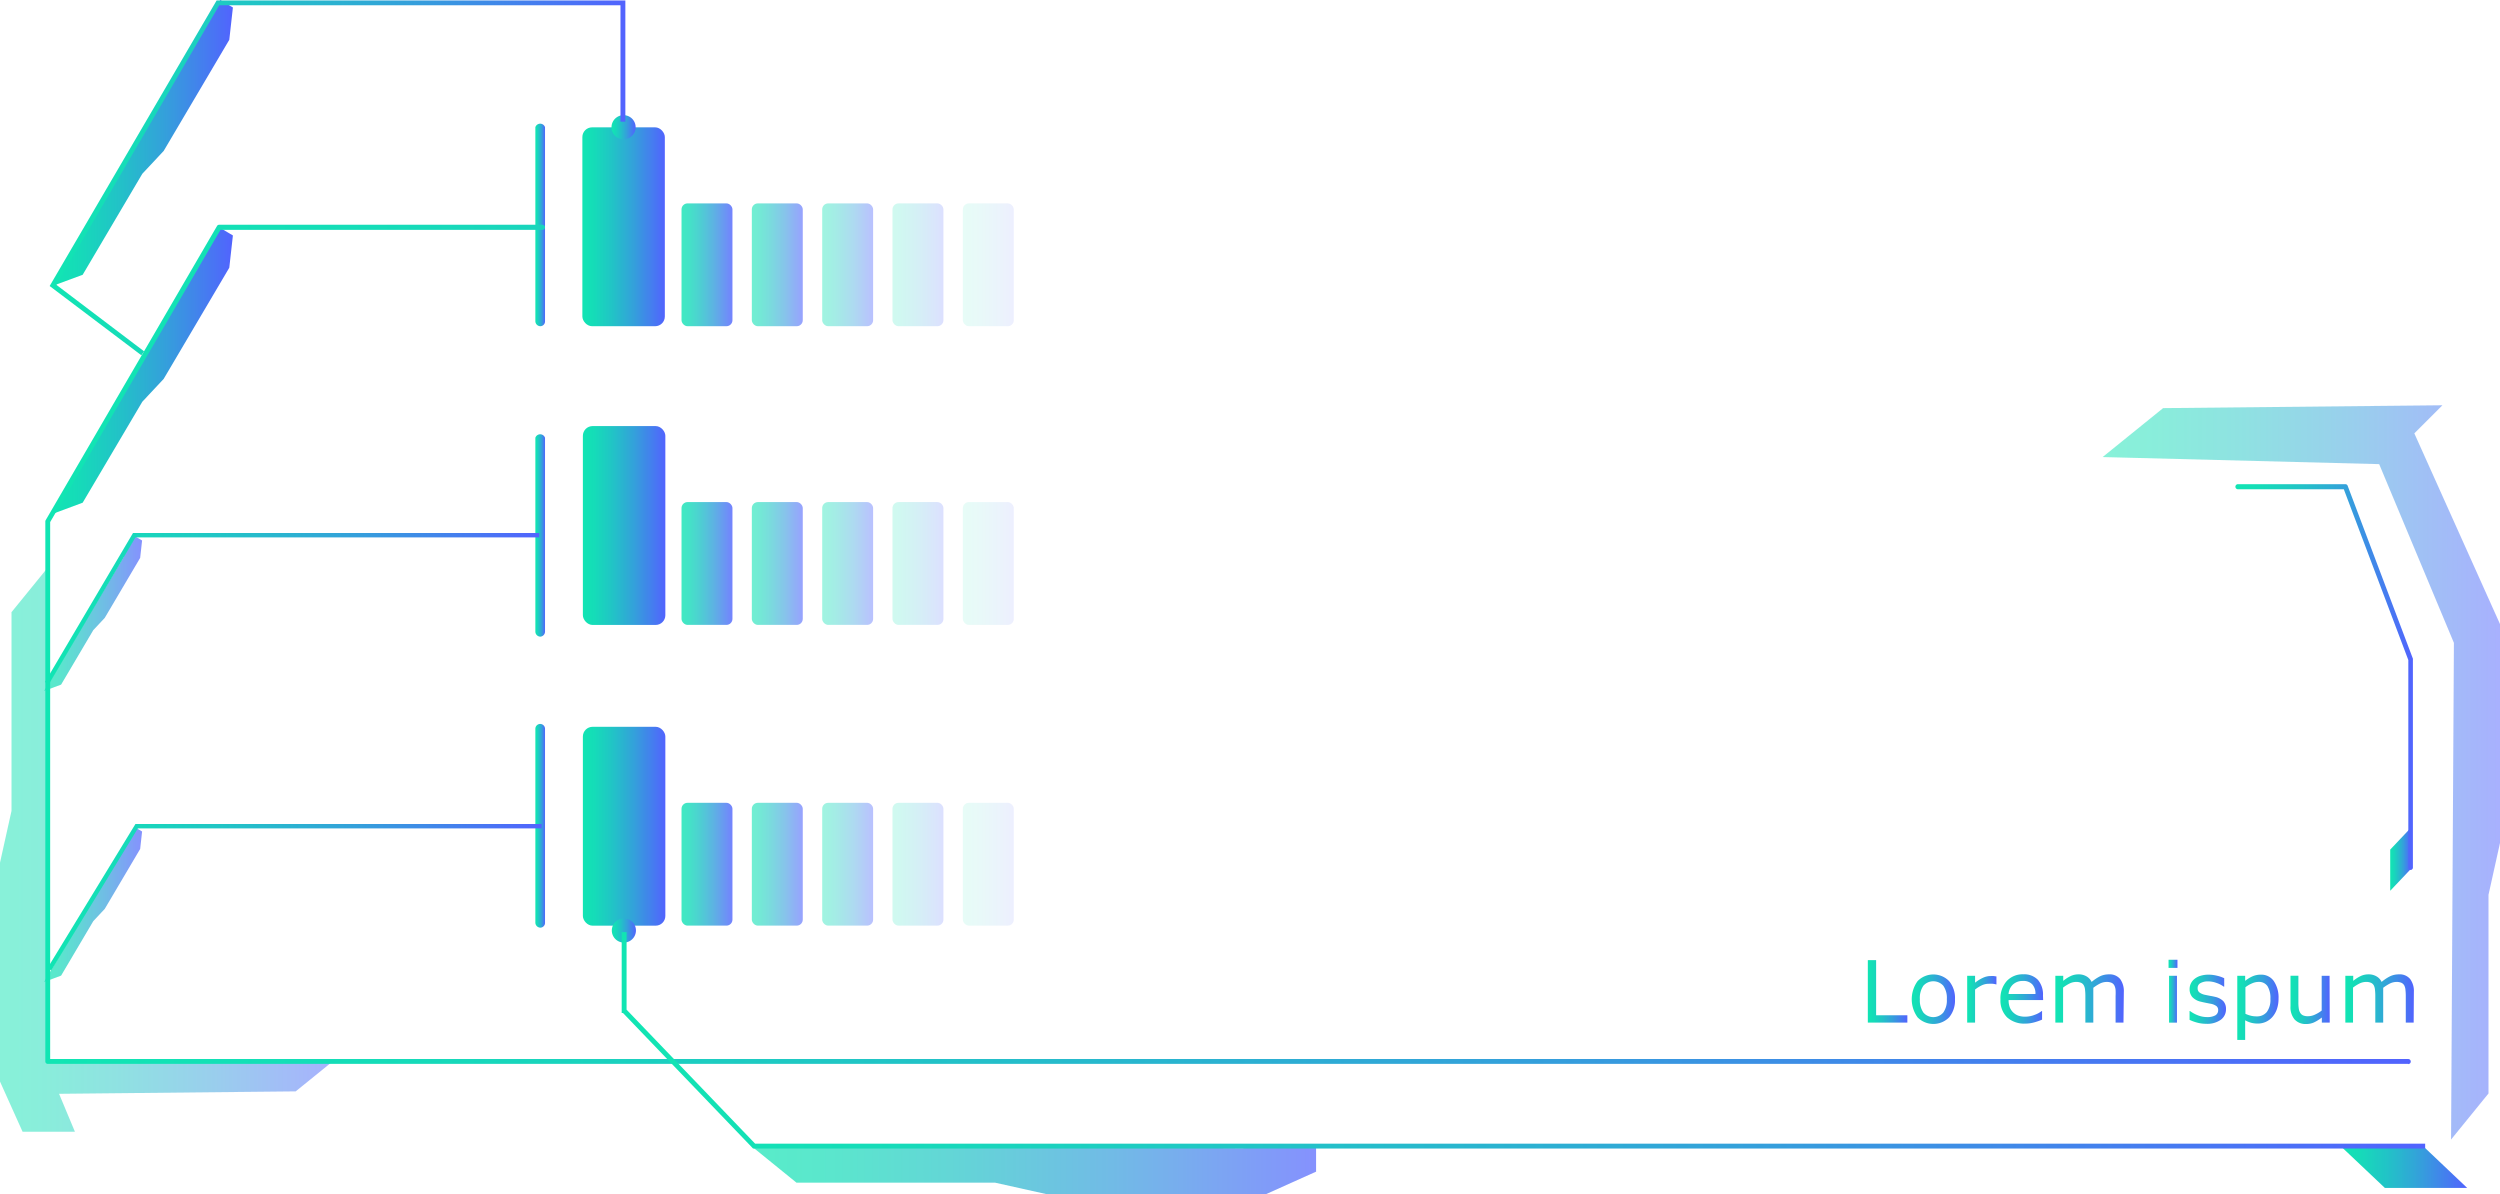 <svg xmlns="http://www.w3.org/2000/svg" xmlns:xlink="http://www.w3.org/1999/xlink" viewBox="0 0 491.4 234.74"><defs><style>.cls-1,.cls-2{opacity:0.5;}.cls-1{fill:url(#New_Gradient_Swatch_5);}.cls-2{fill:url(#New_Gradient_Swatch_5-2);}.cls-3,.cls-5,.cls-6{opacity:0.7;}.cls-3{fill:url(#New_Gradient_Swatch_5-3);}.cls-4{fill:url(#New_Gradient_Swatch_5-4);}.cls-5{fill:url(#New_Gradient_Swatch_5-5);}.cls-6{fill:url(#New_Gradient_Swatch_5-6);}.cls-7{fill:url(#New_Gradient_Swatch_5-7);}.cls-8{fill:url(#New_Gradient_Swatch_5-8);}.cls-9{fill:url(#New_Gradient_Swatch_5-9);}.cls-10{fill:url(#New_Gradient_Swatch_5-10);}.cls-11{fill:url(#New_Gradient_Swatch_5-11);}.cls-12{fill:url(#New_Gradient_Swatch_5-12);}.cls-13{fill:url(#New_Gradient_Swatch_5-13);}.cls-14{fill:url(#New_Gradient_Swatch_5-14);}.cls-15{fill:url(#New_Gradient_Swatch_5-15);}.cls-16{fill:url(#New_Gradient_Swatch_5-16);}.cls-17{fill:url(#New_Gradient_Swatch_5-17);}.cls-18{fill:url(#New_Gradient_Swatch_5-18);}.cls-19{fill:url(#New_Gradient_Swatch_5-19);}.cls-20{fill:url(#New_Gradient_Swatch_5-20);}.cls-21{fill:url(#New_Gradient_Swatch_5-21);}.cls-22,.cls-27,.cls-32{opacity:0.8;}.cls-22{fill:url(#New_Gradient_Swatch_5-22);}.cls-23,.cls-28,.cls-33{opacity:0.6;}.cls-23{fill:url(#New_Gradient_Swatch_5-23);}.cls-24,.cls-29,.cls-34{opacity:0.4;}.cls-24{fill:url(#New_Gradient_Swatch_5-24);}.cls-25,.cls-30,.cls-35{opacity:0.2;}.cls-25{fill:url(#New_Gradient_Swatch_5-25);}.cls-26,.cls-31,.cls-36{opacity:0.1;}.cls-26{fill:url(#New_Gradient_Swatch_5-26);}.cls-27{fill:url(#New_Gradient_Swatch_5-27);}.cls-28{fill:url(#New_Gradient_Swatch_5-28);}.cls-29{fill:url(#New_Gradient_Swatch_5-29);}.cls-30{fill:url(#New_Gradient_Swatch_5-30);}.cls-31{fill:url(#New_Gradient_Swatch_5-31);}.cls-32{fill:url(#New_Gradient_Swatch_5-32);}.cls-33{fill:url(#New_Gradient_Swatch_5-33);}.cls-34{fill:url(#New_Gradient_Swatch_5-34);}.cls-35{fill:url(#New_Gradient_Swatch_5-35);}.cls-36{fill:url(#New_Gradient_Swatch_5-36);}.cls-37{fill:url(#New_Gradient_Swatch_5-37);}.cls-38{fill:url(#New_Gradient_Swatch_5-38);}.cls-39{fill:url(#New_Gradient_Swatch_5-39);}.cls-40{fill:url(#New_Gradient_Swatch_5-40);}.cls-41{fill:url(#New_Gradient_Swatch_5-41);}.cls-42{fill:url(#New_Gradient_Swatch_5-42);}.cls-43{fill:url(#New_Gradient_Swatch_5-43);}.cls-44{fill:url(#New_Gradient_Swatch_5-44);}.cls-45{fill:url(#New_Gradient_Swatch_5-45);}.cls-46{fill:url(#New_Gradient_Swatch_5-46);}.cls-47{fill:url(#New_Gradient_Swatch_5-47);}.cls-48{fill:url(#New_Gradient_Swatch_5-48);}</style><linearGradient id="New_Gradient_Swatch_5" x1="413.29" y1="151.82" x2="491.4" y2="151.82" gradientUnits="userSpaceOnUse"><stop offset="0" stop-color="#11e5b3"/><stop offset="0.14" stop-color="#15dcb8"/><stop offset="0.36" stop-color="#21c4c6"/><stop offset="0.64" stop-color="#359edc"/><stop offset="0.97" stop-color="#4f68fb"/><stop offset="1" stop-color="#5263fe"/></linearGradient><linearGradient id="New_Gradient_Swatch_5-2" x1="0" y1="166.87" x2="65.97" y2="166.87" xlink:href="#New_Gradient_Swatch_5"/><linearGradient id="New_Gradient_Swatch_5-3" x1="147.86" y1="230.07" x2="258.69" y2="230.07" xlink:href="#New_Gradient_Swatch_5"/><linearGradient id="New_Gradient_Swatch_5-4" x1="10.06" y1="72.96" x2="45.78" y2="72.96" xlink:href="#New_Gradient_Swatch_5"/><linearGradient id="New_Gradient_Swatch_5-5" x1="8.67" y1="120.63" x2="27.93" y2="120.63" xlink:href="#New_Gradient_Swatch_5"/><linearGradient id="New_Gradient_Swatch_5-6" x1="8.67" y1="177.83" x2="27.93" y2="177.83" xlink:href="#New_Gradient_Swatch_5"/><linearGradient id="New_Gradient_Swatch_5-7" x1="10.06" y1="28.15" x2="45.78" y2="28.15" xlink:href="#New_Gradient_Swatch_5"/><linearGradient id="New_Gradient_Swatch_5-8" x1="460.07" y1="229.39" x2="484.95" y2="229.39" xlink:href="#New_Gradient_Swatch_5"/><linearGradient id="New_Gradient_Swatch_5-9" x1="469.82" y1="168.87" x2="473.93" y2="168.87" xlink:href="#New_Gradient_Swatch_5"/><linearGradient id="New_Gradient_Swatch_5-10" x1="439.42" y1="133.1" x2="474.33" y2="133.1" xlink:href="#New_Gradient_Swatch_5"/><linearGradient id="New_Gradient_Swatch_5-11" x1="367.14" y1="194.87" x2="374.91" y2="194.87" xlink:href="#New_Gradient_Swatch_5"/><linearGradient id="New_Gradient_Swatch_5-12" x1="375.77" y1="196.41" x2="384.27" y2="196.41" xlink:href="#New_Gradient_Swatch_5"/><linearGradient id="New_Gradient_Swatch_5-13" x1="386.67" y1="196.41" x2="392.42" y2="196.41" xlink:href="#New_Gradient_Swatch_5"/><linearGradient id="New_Gradient_Swatch_5-14" x1="393.23" y1="196.38" x2="401.6" y2="196.38" xlink:href="#New_Gradient_Swatch_5"/><linearGradient id="New_Gradient_Swatch_5-15" x1="403.95" y1="196.28" x2="417.39" y2="196.28" xlink:href="#New_Gradient_Swatch_5"/><linearGradient id="New_Gradient_Swatch_5-16" x1="426.24" y1="194.83" x2="427.99" y2="194.83" xlink:href="#New_Gradient_Swatch_5"/><linearGradient id="New_Gradient_Swatch_5-17" x1="430.34" y1="196.41" x2="437.54" y2="196.41" xlink:href="#New_Gradient_Swatch_5"/><linearGradient id="New_Gradient_Swatch_5-18" x1="439.76" y1="197.98" x2="447.87" y2="197.98" xlink:href="#New_Gradient_Swatch_5"/><linearGradient id="New_Gradient_Swatch_5-19" x1="450.22" y1="196.53" x2="457.93" y2="196.53" xlink:href="#New_Gradient_Swatch_5"/><linearGradient id="New_Gradient_Swatch_5-20" x1="460.98" y1="196.28" x2="474.43" y2="196.28" xlink:href="#New_Gradient_Swatch_5"/><linearGradient id="New_Gradient_Swatch_5-21" x1="114.47" y1="44.58" x2="130.68" y2="44.58" xlink:href="#New_Gradient_Swatch_5"/><linearGradient id="New_Gradient_Swatch_5-22" x1="133.96" y1="52.05" x2="143.97" y2="52.05" xlink:href="#New_Gradient_Swatch_5"/><linearGradient id="New_Gradient_Swatch_5-23" x1="147.78" y1="52.05" x2="157.79" y2="52.05" xlink:href="#New_Gradient_Swatch_5"/><linearGradient id="New_Gradient_Swatch_5-24" x1="161.61" y1="52.05" x2="171.62" y2="52.05" xlink:href="#New_Gradient_Swatch_5"/><linearGradient id="New_Gradient_Swatch_5-25" x1="175.43" y1="52.05" x2="185.44" y2="52.05" xlink:href="#New_Gradient_Swatch_5"/><linearGradient id="New_Gradient_Swatch_5-26" x1="189.26" y1="52.05" x2="199.27" y2="52.05" xlink:href="#New_Gradient_Swatch_5"/><linearGradient id="New_Gradient_Swatch_5-27" x1="133.96" y1="110.76" x2="143.97" y2="110.76" xlink:href="#New_Gradient_Swatch_5"/><linearGradient id="New_Gradient_Swatch_5-28" x1="147.78" y1="110.76" x2="157.79" y2="110.76" xlink:href="#New_Gradient_Swatch_5"/><linearGradient id="New_Gradient_Swatch_5-29" x1="161.61" y1="110.76" x2="171.62" y2="110.76" xlink:href="#New_Gradient_Swatch_5"/><linearGradient id="New_Gradient_Swatch_5-30" x1="175.43" y1="110.76" x2="185.44" y2="110.76" xlink:href="#New_Gradient_Swatch_5"/><linearGradient id="New_Gradient_Swatch_5-31" x1="189.26" y1="110.76" x2="199.27" y2="110.76" xlink:href="#New_Gradient_Swatch_5"/><linearGradient id="New_Gradient_Swatch_5-32" x1="133.96" y1="169.87" x2="143.97" y2="169.87" xlink:href="#New_Gradient_Swatch_5"/><linearGradient id="New_Gradient_Swatch_5-33" x1="147.78" y1="169.87" x2="157.79" y2="169.87" xlink:href="#New_Gradient_Swatch_5"/><linearGradient id="New_Gradient_Swatch_5-34" x1="161.61" y1="169.87" x2="171.62" y2="169.87" xlink:href="#New_Gradient_Swatch_5"/><linearGradient id="New_Gradient_Swatch_5-35" x1="175.43" y1="169.87" x2="185.44" y2="169.87" xlink:href="#New_Gradient_Swatch_5"/><linearGradient id="New_Gradient_Swatch_5-36" x1="189.26" y1="169.87" x2="199.27" y2="169.87" xlink:href="#New_Gradient_Swatch_5"/><linearGradient id="New_Gradient_Swatch_5-37" x1="114.57" y1="103.29" x2="130.78" y2="103.29" xlink:href="#New_Gradient_Swatch_5"/><linearGradient id="New_Gradient_Swatch_5-38" x1="114.57" y1="162.4" x2="130.78" y2="162.4" xlink:href="#New_Gradient_Swatch_5"/><linearGradient id="New_Gradient_Swatch_5-39" x1="105.28" y1="44.1" x2="107.18" y2="44.1" xlink:href="#New_Gradient_Swatch_5"/><linearGradient id="New_Gradient_Swatch_5-40" x1="105.28" y1="162.32" x2="107.18" y2="162.32" xlink:href="#New_Gradient_Swatch_5"/><linearGradient id="New_Gradient_Swatch_5-41" x1="8.91" y1="126.65" x2="473.84" y2="126.65" xlink:href="#New_Gradient_Swatch_5"/><linearGradient id="New_Gradient_Swatch_5-42" x1="120.21" y1="24.95" x2="124.94" y2="24.95" xlink:href="#New_Gradient_Swatch_5"/><linearGradient id="New_Gradient_Swatch_5-43" x1="120.31" y1="182.9" x2="125.04" y2="182.9" xlink:href="#New_Gradient_Swatch_5"/><linearGradient id="New_Gradient_Swatch_5-44" x1="122.2" y1="204.48" x2="476.69" y2="204.48" xlink:href="#New_Gradient_Swatch_5"/><linearGradient id="New_Gradient_Swatch_5-45" x1="9.76" y1="34.96" x2="122.92" y2="34.96" xlink:href="#New_Gradient_Swatch_5"/><linearGradient id="New_Gradient_Swatch_5-46" x1="9.33" y1="176.36" x2="106.47" y2="176.36" xlink:href="#New_Gradient_Swatch_5"/><linearGradient id="New_Gradient_Swatch_5-47" x1="105.28" y1="105.12" x2="107.18" y2="105.12" xlink:href="#New_Gradient_Swatch_5"/><linearGradient id="New_Gradient_Swatch_5-48" x1="8.85" y1="119.63" x2="105.99" y2="119.63" xlink:href="#New_Gradient_Swatch_5"/></defs><title>menu_11_green_blue</title><g id="Layer_2" data-name="Layer 2"><g id="Layer_1-2" data-name="Layer 1"><polygon class="cls-1" points="474.56 85.18 480.08 79.66 425.18 80.22 413.29 89.84 467.65 91.23 482.34 126.36 481.78 223.99 489.14 214.93 489.14 175.88 491.4 165.69 491.4 122.67 474.56 85.18"/><polygon class="cls-2" points="65.97 208.16 9.06 208.16 9.62 111.28 2.26 120.33 2.26 159.39 0 169.57 0 212.59 4.44 222.46 14.73 222.46 11.61 215 58.12 214.52 65.97 208.16"/><polygon class="cls-3" points="244.39 225.41 244.39 225.68 197.87 225.41 147.86 225.41 156.56 232.47 195.61 232.47 205.8 234.74 248.81 234.74 258.69 230.3 258.69 225.41 244.39 225.41"/><polygon class="cls-4" points="39 52.07 39.14 52.16 25.05 75.71 10.06 101.11 16.25 98.81 27.97 78.97 32.17 74.48 45.07 52.62 45.78 46.28 43.29 44.81 39 52.07"/><polygon class="cls-5" points="24.28 109.37 24.35 109.41 16.76 122.11 8.67 135.81 12.01 134.57 18.33 123.87 20.59 121.45 27.55 109.66 27.93 106.24 26.59 105.45 24.28 109.37"/><polygon class="cls-6" points="24.28 166.57 24.35 166.62 16.76 179.31 8.67 193.01 12.01 191.77 18.33 181.07 20.59 178.65 27.55 166.87 27.93 163.44 26.59 162.65 24.28 166.57"/><polygon class="cls-7" points="39 7.26 39.14 7.35 25.05 30.9 10.06 56.3 16.25 54.01 27.97 34.16 32.17 29.67 45.07 7.82 45.78 1.47 43.29 0 39 7.26"/><polygon class="cls-8" points="476.27 225.27 460.07 225.27 468.77 233.5 484.95 233.5 476.27 225.27"/><polygon class="cls-9" points="473.93 170.75 473.93 162.65 469.82 167 469.82 175.09 473.93 170.75"/><path class="cls-10" d="M473.85,171a.47.47,0,0,1-.47-.47V129.74L460.7,96.17H439.89a.48.48,0,0,1,0-1H461a.48.48,0,0,1,.45.3l12.83,34a.51.51,0,0,1,0,.17v40.87A.47.47,0,0,1,473.85,171Z"/><path class="cls-11" d="M374.91,201h-7.77V188.73h1.63v10.83h6.14Z"/><path class="cls-12" d="M384.27,196.41a5.18,5.18,0,0,1-1.15,3.56,4.35,4.35,0,0,1-6.2,0,6.09,6.09,0,0,1,0-7.12,4.32,4.32,0,0,1,6.2,0A5.18,5.18,0,0,1,384.27,196.41Zm-1.6,0a4.19,4.19,0,0,0-.7-2.66,2.63,2.63,0,0,0-3.91,0,4.25,4.25,0,0,0-.69,2.66,4.21,4.21,0,0,0,.7,2.63,2.58,2.58,0,0,0,3.89,0A4.14,4.14,0,0,0,382.67,196.41Z"/><path class="cls-13" d="M392.42,193.49h-.08a4.31,4.31,0,0,0-.67-.12,5.88,5.88,0,0,0-.77,0,3.25,3.25,0,0,0-1.39.32,6.66,6.66,0,0,0-1.29.82V201h-1.55V191.8h1.55v1.36a7.27,7.27,0,0,1,1.63-1,3.49,3.49,0,0,1,1.44-.31,4.47,4.47,0,0,1,.59,0l.54.08Z"/><path class="cls-14" d="M401.6,196.57h-6.79a4,4,0,0,0,.25,1.48,2.85,2.85,0,0,0,.7,1,2.9,2.9,0,0,0,1,.6,4.17,4.17,0,0,0,1.3.19,5.08,5.08,0,0,0,1.89-.37,4.67,4.67,0,0,0,1.36-.74h.08v1.69a11.19,11.19,0,0,1-1.6.55,6.36,6.36,0,0,1-1.71.23,5,5,0,0,1-3.58-1.24,4.68,4.68,0,0,1-1.29-3.53,5.08,5.08,0,0,1,1.23-3.59,4.23,4.23,0,0,1,3.25-1.33,3.74,3.74,0,0,1,2.88,1.09,4.41,4.41,0,0,1,1,3.09Zm-1.51-1.19a2.72,2.72,0,0,0-.62-1.89,2.34,2.34,0,0,0-1.84-.67,2.75,2.75,0,0,0-2,.73,2.83,2.83,0,0,0-.83,1.83Z"/><path class="cls-15" d="M417.39,201h-1.55v-5.24a10.71,10.71,0,0,0,0-1.15,2.39,2.39,0,0,0-.23-.88,1.18,1.18,0,0,0-.54-.54,2.33,2.33,0,0,0-1-.18,3,3,0,0,0-1.31.32,8.56,8.56,0,0,0-1.3.83c0,.13,0,.28,0,.44s0,.34,0,.5V201H409.9v-5.24a10.57,10.57,0,0,0-.06-1.16,2.21,2.21,0,0,0-.23-.88,1.11,1.11,0,0,0-.54-.53,2.33,2.33,0,0,0-1-.18,2.87,2.87,0,0,0-1.28.31,8.08,8.08,0,0,0-1.27.8V201H404V191.8h1.55v1a6.74,6.74,0,0,1,1.45-.94,3.49,3.49,0,0,1,1.53-.34,3,3,0,0,1,1.6.4,2.46,2.46,0,0,1,1,1.09,8.42,8.42,0,0,1,1.71-1.14,4.05,4.05,0,0,1,1.66-.35,2.68,2.68,0,0,1,2.24.92,4.09,4.09,0,0,1,.72,2.57Z"/><path class="cls-16" d="M428,190.25h-1.75v-1.6H428Zm-.1,10.76h-1.55V191.8h1.55Z"/><path class="cls-17" d="M437.54,198.36a2.52,2.52,0,0,1-1,2.07,4.55,4.55,0,0,1-2.85.81,7,7,0,0,1-1.88-.25,8.2,8.2,0,0,1-1.43-.53v-1.74h.08a6.41,6.41,0,0,0,1.63.88,5,5,0,0,0,1.73.32,3.26,3.26,0,0,0,1.6-.33,1.12,1.12,0,0,0,.58-1,1,1,0,0,0-.32-.82,2.76,2.76,0,0,0-1.2-.48l-.86-.17c-.36-.07-.68-.14-1-.22a3.22,3.22,0,0,1-1.72-.94,2.35,2.35,0,0,1-.51-1.53,2.53,2.53,0,0,1,.95-2,3.42,3.42,0,0,1,1.17-.62,5.33,5.33,0,0,1,1.6-.23,6.88,6.88,0,0,1,1.67.21,6.22,6.22,0,0,1,1.41.49v1.66h-.08a5.33,5.33,0,0,0-1.45-.74,4.94,4.94,0,0,0-1.66-.3,3,3,0,0,0-1.44.32,1.05,1.05,0,0,0-.59,1,1,1,0,0,0,.36.86,2.76,2.76,0,0,0,1.12.47l1,.2c.36.06.65.12.89.18a3.31,3.31,0,0,1,1.67.85A2.25,2.25,0,0,1,437.54,198.36Z"/><path class="cls-18" d="M447.87,196.29a6.3,6.3,0,0,1-.32,2.05,4.62,4.62,0,0,1-.91,1.58,3.77,3.77,0,0,1-2.85,1.27,5.13,5.13,0,0,1-1.29-.15,5.65,5.65,0,0,1-1.19-.49v3.86h-1.55V191.8h1.55v1a6.53,6.53,0,0,1,1.39-.87,4,4,0,0,1,1.65-.35,3,3,0,0,1,2.59,1.26A5.77,5.77,0,0,1,447.87,196.29Zm-1.6.05a4.42,4.42,0,0,0-.57-2.5A2,2,0,0,0,444,193a3.27,3.27,0,0,0-1.34.29,5.73,5.73,0,0,0-1.3.76v5.22a5.83,5.83,0,0,0,1.14.4,4.89,4.89,0,0,0,1.07.11,2.47,2.47,0,0,0,2-.87A4,4,0,0,0,446.27,196.34Z"/><path class="cls-19" d="M457.93,201h-1.55v-1a7.9,7.9,0,0,1-1.51.95,3.69,3.69,0,0,1-1.58.33,2.91,2.91,0,0,1-2.26-.89,3.73,3.73,0,0,1-.81-2.6v-6h1.55V197a8.24,8.24,0,0,0,.07,1.2,2.18,2.18,0,0,0,.28.86,1.34,1.34,0,0,0,.58.53,2.52,2.52,0,0,0,1,.16,3.23,3.23,0,0,0,1.31-.31,6.51,6.51,0,0,0,1.34-.8V191.8h1.55Z"/><path class="cls-20" d="M474.43,201h-1.55v-5.24a10.65,10.65,0,0,0-.06-1.15,2.4,2.4,0,0,0-.22-.88,1.25,1.25,0,0,0-.55-.54,2.33,2.33,0,0,0-1-.18,3,3,0,0,0-1.31.32,9.09,9.09,0,0,0-1.3.83c0,.13,0,.28,0,.44s0,.34,0,.5V201h-1.55v-5.24a10.57,10.57,0,0,0-.06-1.16,2.4,2.4,0,0,0-.22-.88,1.18,1.18,0,0,0-.55-.53,2.27,2.27,0,0,0-1-.18,2.9,2.9,0,0,0-1.28.31,8.08,8.08,0,0,0-1.27.8V201H461V191.8h1.55v1a7,7,0,0,1,1.45-.94,3.5,3.5,0,0,1,1.54-.34,3,3,0,0,1,1.59.4,2.41,2.41,0,0,1,1,1.09,8.19,8.19,0,0,1,1.72-1.14,4,4,0,0,1,1.65-.35,2.67,2.67,0,0,1,2.24.92,4,4,0,0,1,.73,2.57Z"/><rect class="cls-21" x="114.47" y="25.03" width="16.21" height="39.09" rx="1.91"/><rect class="cls-22" x="133.96" y="39.98" width="10.01" height="24.14" rx="1.18"/><rect class="cls-23" x="147.78" y="39.98" width="10.01" height="24.14" rx="1.18"/><rect class="cls-24" x="161.61" y="39.98" width="10.01" height="24.14" rx="1.18"/><rect class="cls-25" x="175.43" y="39.98" width="10.01" height="24.14" rx="1.18"/><rect class="cls-26" x="189.26" y="39.98" width="10.01" height="24.14" rx="1.18"/><rect class="cls-27" x="133.96" y="98.69" width="10.01" height="24.14" rx="1.18"/><rect class="cls-28" x="147.78" y="98.69" width="10.01" height="24.14" rx="1.18"/><rect class="cls-29" x="161.61" y="98.69" width="10.01" height="24.14" rx="1.18"/><rect class="cls-30" x="175.43" y="98.69" width="10.01" height="24.14" rx="1.18"/><rect class="cls-31" x="189.26" y="98.69" width="10.01" height="24.14" rx="1.18"/><rect class="cls-32" x="133.96" y="157.8" width="10.01" height="24.14" rx="1.18"/><rect class="cls-33" x="147.78" y="157.8" width="10.01" height="24.14" rx="1.18"/><rect class="cls-34" x="161.61" y="157.8" width="10.01" height="24.14" rx="1.18"/><rect class="cls-35" x="175.43" y="157.8" width="10.01" height="24.14" rx="1.18"/><rect class="cls-36" x="189.26" y="157.8" width="10.01" height="24.14" rx="1.18"/><rect class="cls-37" x="114.57" y="83.75" width="16.21" height="39.09" rx="1.91"/><rect class="cls-38" x="114.57" y="142.86" width="16.21" height="39.09" rx="1.91"/><path class="cls-39" d="M106.23,64.12a1,1,0,0,1-1-1V25a1,1,0,0,1,1.9,0V63.17A.94.94,0,0,1,106.23,64.12Z"/><path class="cls-40" d="M106.23,182.34a1,1,0,0,1-1-1V143.25a.95.95,0,1,1,1.9,0v38.14A.94.94,0,0,1,106.23,182.34Z"/><path class="cls-41" d="M473.36,209.12H9.38a.48.48,0,0,1-.47-.48V102.5a.48.48,0,0,1,.06-.24L42.66,44.42a.46.46,0,0,1,.41-.24h63.56a.48.48,0,1,1,0,1H43.34L9.86,102.62V208.16h463.5a.48.48,0,1,1,0,1Z"/><path class="cls-42" d="M124.94,25a2.37,2.37,0,1,1-2.37-2.36A2.37,2.37,0,0,1,124.94,25Z"/><path class="cls-43" d="M125,182.9a2.37,2.37,0,1,1-2.36-2.37A2.36,2.36,0,0,1,125,182.9Z"/><polygon class="cls-44" points="148.43 224.8 123.16 198.46 123.16 183.22 122.2 183.22 122.2 197.46 122.2 198.84 122.2 199.11 122.45 199.11 148.02 225.75 476.69 225.75 476.69 224.8 148.43 224.8"/><polygon class="cls-45" points="27.78 69.83 9.76 56.22 42.58 0.09 122.92 0.09 122.92 23.92 121.96 23.92 121.96 1.04 43.09 1.04 11.07 55.98 28.33 69.06 27.78 69.83"/><polygon class="cls-46" points="10.07 190.75 9.33 190.3 26.62 161.97 106.47 161.97 106.47 162.83 27.1 162.83 10.07 190.75"/><path class="cls-47" d="M106.23,125.14a1,1,0,0,1-1-1V86.05a1,1,0,0,1,1.9,0v38.14A1,1,0,0,1,106.23,125.14Z"/><polygon class="cls-48" points="9.6 134.49 8.85 134.06 26.14 104.77 105.99 104.77 105.99 105.63 26.63 105.63 9.6 134.49"/></g></g></svg>